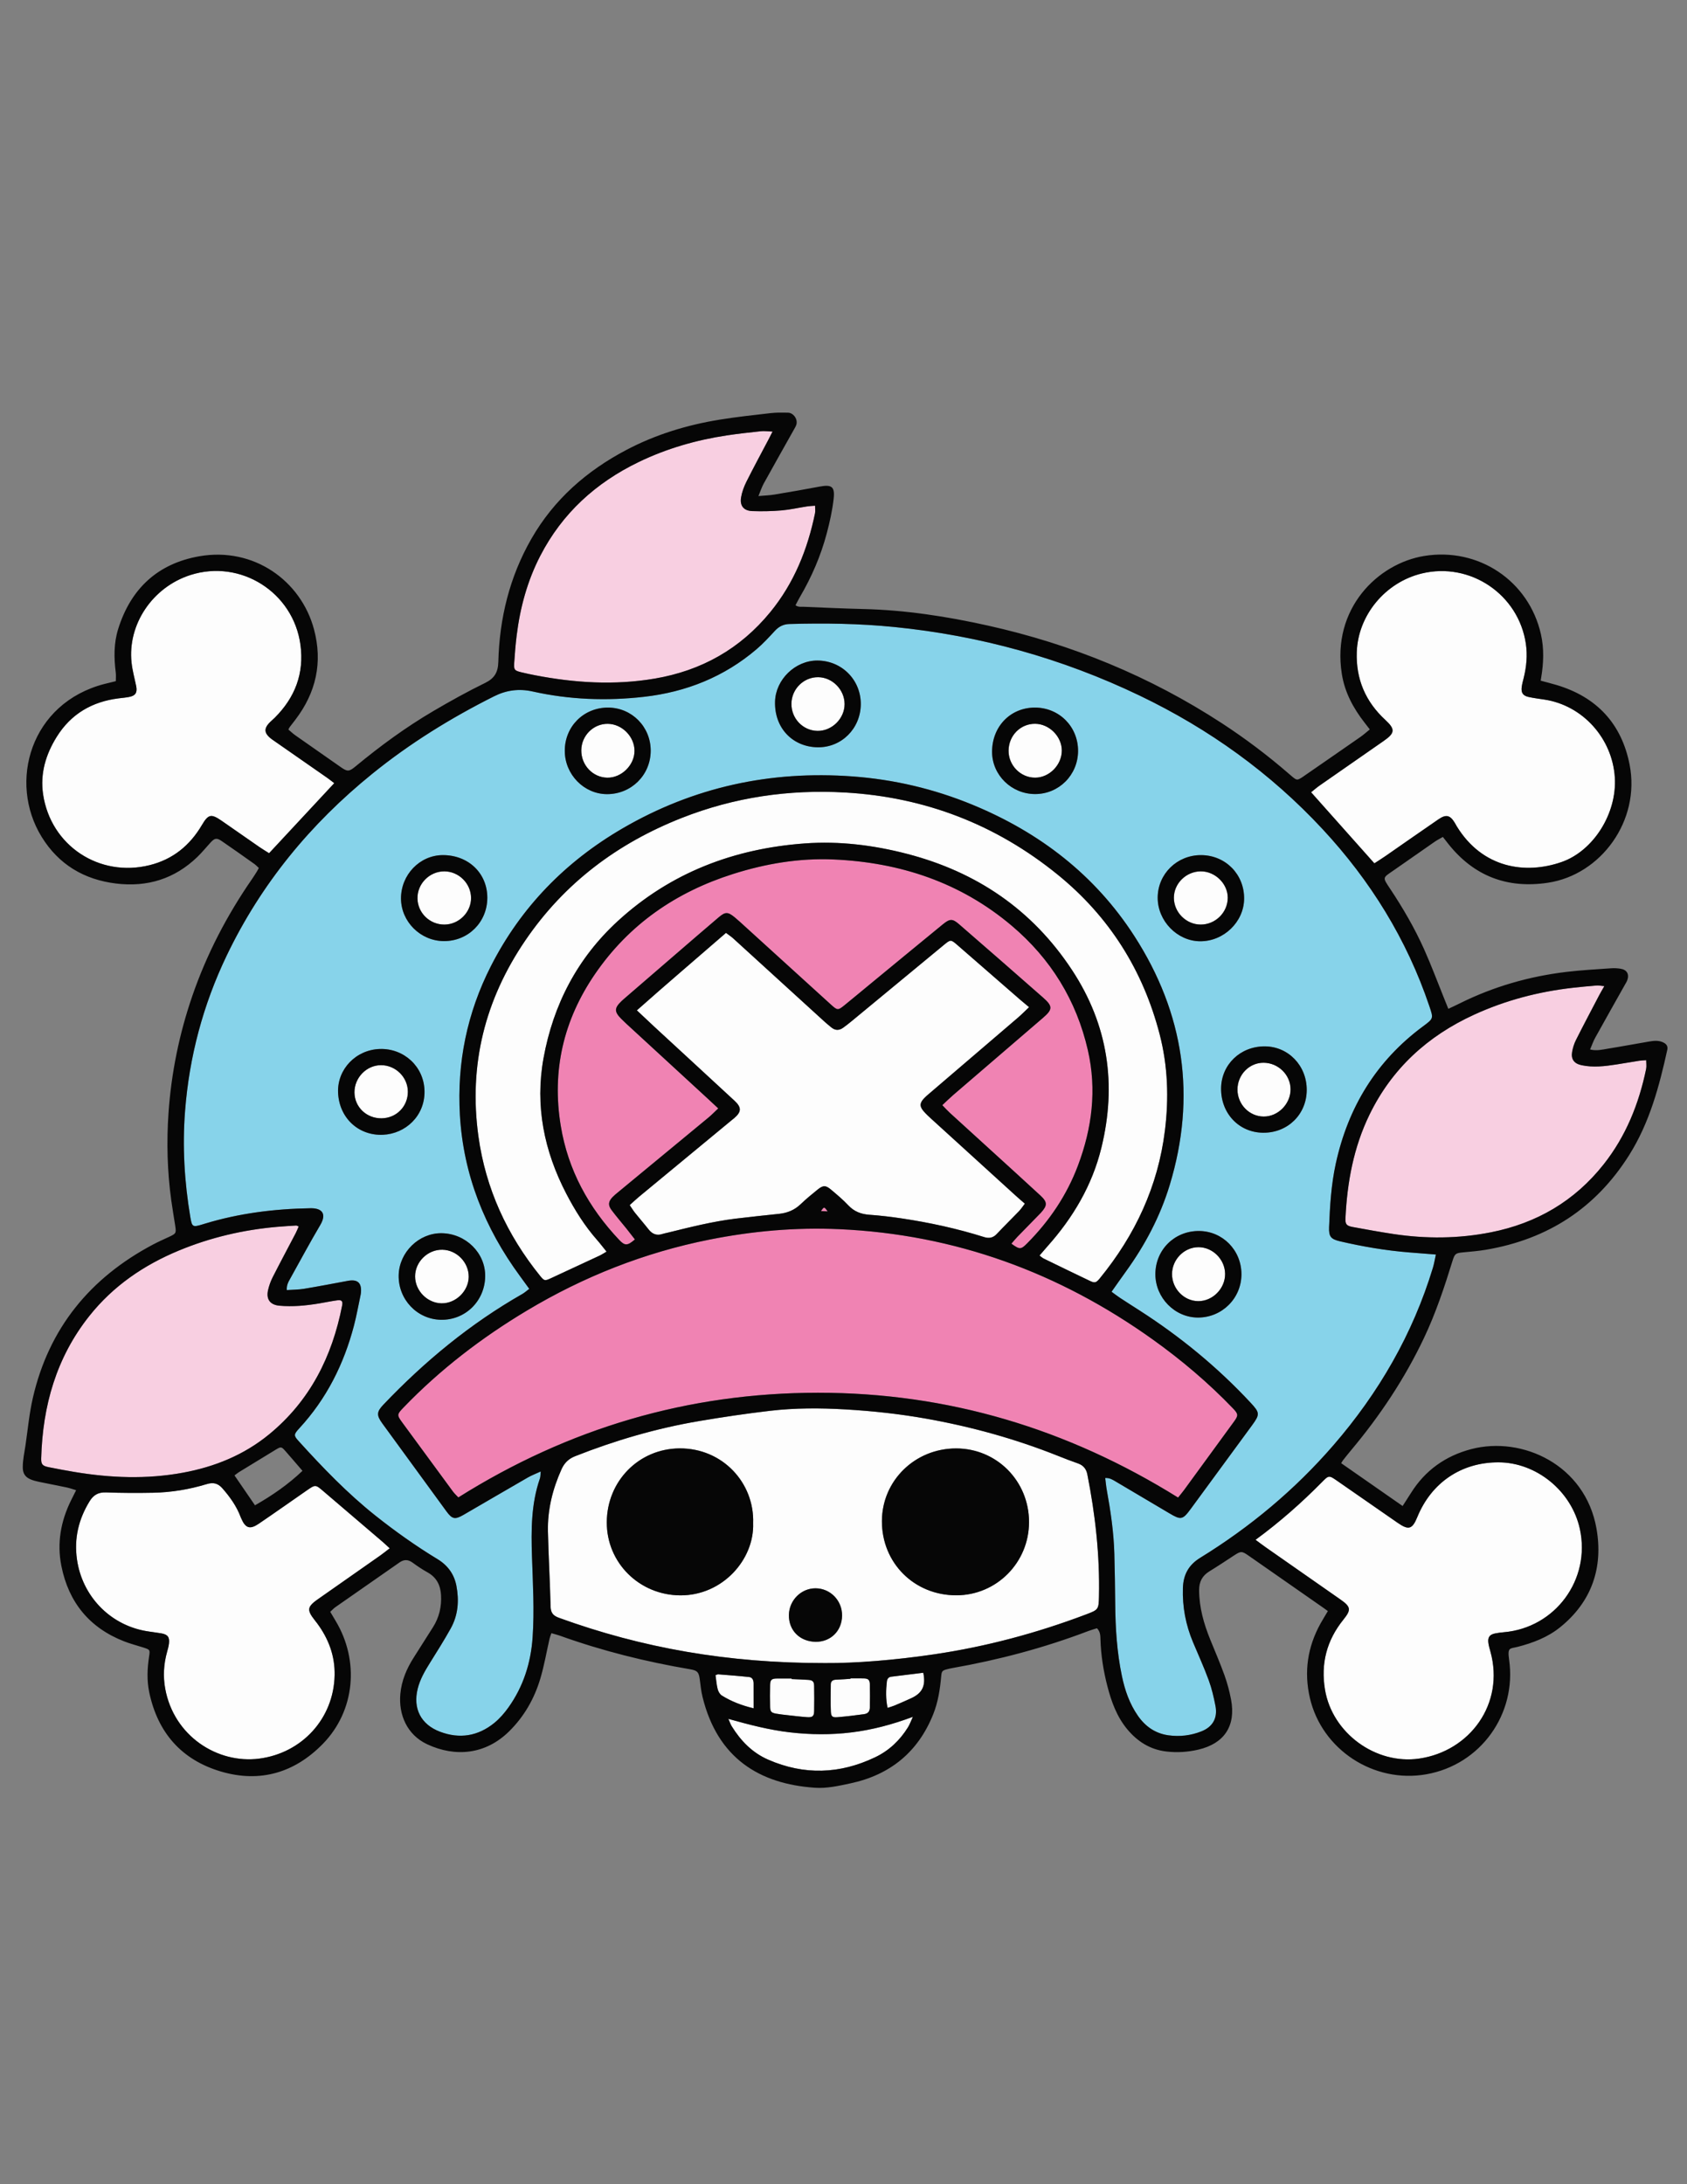 <?xml version="1.0" encoding="utf-8"?>
<!-- Generator: Adobe Illustrator 16.0.0, SVG Export Plug-In . SVG Version: 6.00 Build 0)  -->
<!DOCTYPE svg PUBLIC "-//W3C//DTD SVG 1.1//EN" "http://www.w3.org/Graphics/SVG/1.1/DTD/svg11.dtd">
<svg version="1.1" xmlns="http://www.w3.org/2000/svg" xmlns:xlink="http://www.w3.org/1999/xlink" x="0px" y="0px" width="612px"
	 height="792px" viewBox="0 0 612 792" enable-background="new 0 0 612 792" xml:space="preserve">
<rect x="0" y="0" width="612" height="792" fill="#808080" stroke="none"/>
<g id="Blue">
	<path fill-rule="evenodd" clip-rule="evenodd" fill="#87D3EA" d="M520.904,454.9c-0.412,1.85-0.644,3.342-1.077,4.771
		c-7.313,24.095-19.646,45.386-36.079,64.364c-13.979,16.145-30.198,29.669-48.366,40.845c-4.184,2.574-6.096,6.11-6.253,10.898
		c-0.225,6.851,1.017,13.399,3.668,19.702c1.927,4.58,3.986,9.111,5.697,13.771c1.098,2.991,1.826,6.146,2.438,9.282
		c0.854,4.382-0.954,7.616-5.037,9.244c-3.872,1.545-7.939,2.024-12.059,1.444c-4.708-0.663-8.324-3.187-11.021-7.056
		c-3.034-4.354-4.73-9.258-5.809-14.398c-1.819-8.675-2.366-17.469-2.438-26.312c-0.049-6.017-0.151-12.033-0.313-18.049
		c-0.208-7.797-1.358-15.489-2.744-23.151c-0.252-1.395-0.371-2.813-0.564-4.315c1.6-0.103,2.674,0.602,3.758,1.241
		c6.491,3.833,12.985,7.662,19.463,11.519c4.259,2.536,4.861,2.442,7.832-1.6c7.411-10.086,14.821-20.174,22.212-30.275
		c2.906-3.972,2.845-4.579-0.527-8.2c-11.988-12.872-25.478-23.938-40.27-33.436c-2.363-1.517-4.733-3.021-7.079-4.564
		c-0.995-0.654-1.936-1.393-3.091-2.229c1.79-2.525,3.467-4.939,5.191-7.319c6.972-9.623,12.461-20.016,15.916-31.397
		c9.731-32.061,5.222-62.26-12.834-90.26c-14.304-22.183-34.415-37.598-58.715-47.614c-13.962-5.755-28.493-9.174-43.581-10.277
		c-29.723-2.173-57.607,3.847-83.39,18.858c-20.667,12.033-36.821,28.511-47.74,49.922c-8.654,16.972-12.342,35.03-11.25,53.994
		c1.248,21.68,9.005,41.018,21.807,58.43c1.08,1.469,2.145,2.947,3.353,4.609c-0.983,0.735-1.681,1.384-2.486,1.843
		c-18.911,10.779-35.501,24.469-50.47,40.197c-2.397,2.52-2.51,3.789-0.37,6.731c7.74,10.642,15.499,21.269,23.267,31.89
		c2.108,2.882,3.108,3.089,6.24,1.275c7.773-4.501,15.519-9.049,23.303-13.531c1.365-0.786,2.862-1.342,4.676-2.179
		c-0.125,1.149-0.071,1.885-0.293,2.524c-3.2,9.212-3.192,18.724-2.88,28.305c0.319,9.777,0.905,19.562,0.227,29.349
		c-0.64,9.235-3.355,17.788-8.753,25.359c-1.476,2.069-3.201,4.067-5.167,5.659c-5.887,4.764-12.522,5.864-19.653,3.176
		c-6.944-2.619-9.902-8.396-8.112-15.587c0.845-3.397,2.56-6.371,4.394-9.309c2.589-4.147,5.207-8.285,7.585-12.554
		c2.688-4.822,3.083-10.077,2.073-15.427c-0.801-4.244-3.142-7.458-6.862-9.714c-7.83-4.749-15.285-10.034-22.458-15.729
		c-10.223-8.117-19.227-17.481-27.965-27.122c-1.79-1.974-1.762-2.373,0.313-4.622c9.852-10.675,16.142-23.249,19.802-37.204
		c0.934-3.563,1.573-7.202,2.342-10.808c0.084-0.392,0.158-0.788,0.192-1.187c0.299-3.525-1.242-4.89-4.75-4.241
		c-5.281,0.976-10.553,2-15.85,2.877c-2.032,0.337-4.122,0.325-6.293,0.48c-0.152-1.833,0.612-3.054,1.297-4.285
		c3.588-6.446,7.074-12.953,10.828-19.302c2.473-4.183,0.542-6.158-3.493-6.095c-13.055,0.207-25.897,1.802-38.421,5.611
		c-0.23,0.07-0.46,0.14-0.69,0.211c-3.704,1.14-3.918,1.02-4.541-2.688c-2.134-12.714-2.89-25.507-1.898-38.364
		c1.521-19.715,6.544-38.536,15.091-56.362c12.493-26.06,30.415-47.81,52.829-65.947c13.656-11.051,28.498-20.227,44.181-28.089
		c4.477-2.245,9.059-2.853,13.996-1.749c13.356,2.99,26.889,3.473,40.442,1.928c15.25-1.738,29.041-7.227,40.809-17.275
		c2.37-2.024,4.503-4.341,6.623-6.636c1.454-1.574,3.098-2.416,5.249-2.479c12.685-0.375,25.355-0.184,37.988,1.073
		c31.173,3.103,60.919,11.352,89.171,24.916c25.077,12.039,47.328,27.99,66.288,48.386c17.371,18.687,30.549,39.948,38.737,64.2
		c1.514,4.482,1.539,4.463-2.321,7.32c-16.948,12.542-27.188,29.36-31.643,49.827c-1.644,7.553-2.114,15.245-2.412,22.944
		c-0.134,3.459,0.596,4.381,4.013,5.175c8.209,1.909,16.503,3.325,24.911,4.006C514.193,454.375,517.303,454.615,520.904,454.9z
		 M176.014,462.853c0.141-8.486-7.029-15.588-15.836-15.685c-8.213-0.089-15.364,6.904-15.55,15.208
		c-0.196,8.768,6.671,16.021,15.323,16.185C168.778,478.728,175.865,471.798,176.014,462.853z M375.451,256.574
		c-8.902-0.009-15.564,6.87-15.553,16.06c0.01,8.404,7.047,15.297,15.615,15.298c8.639,0.001,15.544-6.915,15.58-15.601
		C391.13,263.496,384.268,256.584,375.451,256.574z M434.619,477.756c8.725-0.003,15.742-7.006,15.744-15.712
		c0.002-8.724-6.838-15.663-15.456-15.68c-8.843-0.018-15.749,6.832-15.767,15.64C419.123,470.567,426.188,477.758,434.619,477.756z
		 M312.27,255.454c0.108-8.867-6.852-15.912-15.748-15.939c-8.034-0.024-15.133,6.898-15.358,14.849
		c-0.276,9.735,6.486,16.479,15.463,16.607C305.284,271.095,312.162,264.191,312.27,255.454z M145.472,325.81
		c0.024,8.405,7.083,15.406,15.568,15.438c8.814,0.035,15.741-6.878,15.746-15.714c0.005-8.897-6.872-15.485-16.142-15.464
		C152.291,310.089,145.447,317.189,145.472,325.81z M122.643,396.11c0.332,9.146,7.325,15.743,16.259,15.364
		c8.174-0.346,15.275-6.819,15.098-15.88c-0.173-8.826-7.444-15.5-16.206-15.228C129.128,380.636,122.337,387.692,122.643,396.11z
		 M220.58,256.575c-8.857-0.012-15.729,6.875-15.693,15.729c0.033,8.553,6.991,15.654,15.343,15.659
		c8.795,0.005,15.776-6.914,15.828-15.687C236.108,263.571,229.223,256.586,220.58,256.575z M474.048,395.262
		c0.044-8.838-6.663-15.816-15.229-15.843c-8.862-0.029-15.762,6.609-15.839,15.238c-0.081,9.069,6.477,15.994,15.228,16.081
		C467.127,410.825,474.005,404.106,474.048,395.262z M419.978,325.427c-0.06,8.49,7.092,15.85,15.43,15.88
		c8.552,0.031,15.846-7.025,15.926-15.404c0.084-8.846-6.713-15.763-15.556-15.832C427.065,310.004,420.038,316.833,419.978,325.427
		z"/>
</g>
<g id="Light_Pink">
	<path fill-rule="evenodd" clip-rule="evenodd" fill="#F8CFE1" d="M582.011,357.575c-0.765,1.348-1.343,2.301-1.858,3.287
		c-2.824,5.395-5.677,10.776-8.417,16.213c-0.676,1.339-1.146,2.839-1.406,4.318c-0.472,2.685,0.723,4.277,3.399,4.85
		c4.242,0.908,8.463,0.385,12.674-0.262c2.771-0.426,5.533-0.918,8.305-1.35c0.776-0.121,1.57-0.131,2.489-0.202
		c0,1.145,0.177,2.202-0.026,3.18c-2.624,12.645-7.329,24.374-15.413,34.592c-10.553,13.339-24.304,21.351-40.913,24.64
		c-11.773,2.332-23.586,2.395-35.42,0.611c-4.91-0.74-9.799-1.64-14.684-2.535c-2.279-0.418-2.748-0.988-2.639-3.244
		c0.626-13.004,2.949-25.63,8.691-37.442c8.165-16.795,21.134-28.591,37.985-36.306c11.395-5.216,23.361-8.347,35.794-9.747
		c2.868-0.323,5.743-0.595,8.62-0.826C579.966,357.291,580.758,357.468,582.011,357.575z M276.027,156.37
		c-4.143,0.438-8.289,0.894-12.407,1.517c-11.077,1.674-21.749,4.748-31.862,9.622c-15.57,7.505-27.772,18.568-35.761,34.04
		c-4.688,9.08-7.315,18.785-8.563,28.882c-0.413,3.34-0.684,6.702-0.898,10.061c-0.152,2.382,0.137,2.677,2.531,3.269
		c1.632,0.403,3.279,0.75,4.93,1.07c14.436,2.796,28.914,3.717,43.515,1.233c16.985-2.89,31.035-10.784,41.964-24.152
		c8.575-10.488,13.476-22.64,16.186-35.775c0.169-0.821,0.022-1.707,0.022-2.769c-1.1,0.097-2.045,0.128-2.972,0.272
		c-3.088,0.478-6.154,1.187-9.258,1.449c-3.506,0.296-7.049,0.358-10.566,0.235c-3.077-0.107-4.561-1.934-4.045-4.967
		c0.33-1.938,1.038-3.879,1.922-5.645c2.62-5.23,5.413-10.372,8.135-15.551c0.368-0.7,0.718-1.409,1.359-2.672
		C278.518,156.428,277.256,156.24,276.027,156.37z M107.465,444.378c-2.32,0.15-4.642,0.282-6.957,0.485
		c-12.294,1.078-24.179,3.854-35.598,8.583c-12.744,5.276-23.832,12.84-32.474,23.697c-12.018,15.098-16.966,32.635-17.49,51.642
		c-0.061,2.188,0.452,2.765,2.71,3.221c3.062,0.618,6.133,1.192,9.214,1.709c13.14,2.202,26.301,2.724,39.475,0.297
		c11.542-2.127,22.153-6.421,31.288-13.913c14.808-12.145,22.861-28.172,26.481-46.683c0.317-1.622-0.144-2.133-1.774-1.914
		c-2.221,0.299-4.417,0.777-6.63,1.142c-4.758,0.783-9.541,1.25-14.365,0.806c-3.339-0.308-4.85-2.309-4.112-5.609
		c0.363-1.621,0.94-3.24,1.693-4.721c2.723-5.356,5.568-10.649,8.35-15.976c0.389-0.743,0.686-1.534,1.08-2.428
		C107.756,444.482,107.606,444.368,107.465,444.378z"/>
</g>
<g id="Dark_Pink">
	<path fill-rule="evenodd" clip-rule="evenodd" fill="#F083B3" d="M427.374,543.025c-40.079-24.956-83.451-38.034-130.657-38.013
		c-47.107,0.021-90.461,12.843-130.442,37.958c-0.706-0.764-1.416-1.398-1.969-2.148c-6.141-8.329-12.265-16.67-18.377-25.021
		c-1.989-2.717-1.952-2.929,0.471-5.442c13.281-13.78,28.33-25.307,44.726-35.122c20.615-12.341,42.658-21.051,66.228-25.745
		c15.545-3.095,31.26-4.503,47.127-3.789c41.976,1.889,79.748,15.713,113.811,40.075c10.402,7.439,20.121,15.675,28.989,24.899
		c1.942,2.019,2.006,2.57,0.436,4.728c-6.043,8.302-12.101,16.593-18.163,24.88C428.899,541.178,428.177,542.02,427.374,543.025z
		 M227.294,445.539c-1.808-2.252-3.707-4.435-5.432-6.747c-1.351-1.811-1.185-3.11,0.349-4.717c0.607-0.635,1.3-1.191,1.98-1.753
		c10.953-9.041,21.915-18.071,32.857-27.125c1.149-0.951,2.187-2.037,3.51-3.28c-1.452-1.353-2.672-2.502-3.906-3.637
		c-9.213-8.475-18.431-16.945-27.643-25.42c-1.24-1.141-2.498-2.266-3.678-3.466c-2.545-2.586-2.494-3.873,0.174-6.417
		c0.522-0.498,1.075-0.965,1.622-1.437c6.013-5.191,12.025-10.384,18.044-15.569c5.167-4.451,10.324-8.916,15.524-13.329
		c2.446-2.076,3.363-2.048,5.853-0.005c1.239,1.018,2.412,2.117,3.6,3.196c10.454,9.497,20.9,19.001,31.359,28.492
		c2.284,2.072,2.502,2.082,4.842,0.179c3.238-2.631,6.442-5.305,9.665-7.956c8.675-7.137,17.337-14.29,26.037-21.396
		c2.548-2.081,3.506-2.082,5.878-0.022c10.179,8.839,20.349,17.689,30.468,26.595c3.599,3.167,3.515,4.31-0.074,7.392
		c-10.837,9.304-21.676,18.606-32.5,27.926c-1.324,1.14-2.565,2.376-3.981,3.696c0.998,1.022,1.789,1.915,2.663,2.715
		c4.913,4.497,9.85,8.969,14.772,13.455c6.049,5.514,12.115,11.01,18.129,16.563c2.616,2.415,2.605,3.626,0.219,6.26
		c-0.27,0.297-0.558,0.576-0.839,0.863c-2.58,2.639-5.172,5.268-7.736,7.922c-0.749,0.775-1.422,1.623-2.137,2.446
		c3.006,2.182,3.427,2.178,5.709-0.118c8.079-8.125,14.367-17.425,18.422-28.183c5.123-13.593,6.88-27.501,3.617-41.795
		c-4.14-18.134-13.49-33.237-27.617-45.183c-18.589-15.719-40.523-22.979-64.613-24.035c-12.456-0.546-24.622,1.5-36.488,5.259
		c-20.696,6.556-37.71,18.232-50.088,36.277c-11.464,16.713-15.723,35.092-12.416,55.111c2.645,16.012,10.129,29.606,21.205,41.318
		c2.055,2.174,2.997,2.132,5.68-0.191C229.261,448.06,228.295,446.786,227.294,445.539z M297.835,439.142
		c0.741,0.037,1.407,0.07,2.43,0.122C298.979,437.493,298.979,437.493,297.835,439.142z"/>
</g>
<g id="White">
	<path fill-rule="evenodd" clip-rule="evenodd" fill="#FDFDFD" d="M299.253,603.038c-35.23,0.039-66.316-5.469-96.46-16.405
		c-2.12-0.77-3.005-1.795-3.059-4.136c-0.208-9.059-0.754-18.11-0.957-27.169c-0.177-7.897,1.699-15.405,4.939-22.598
		c1.014-2.253,2.563-3.77,4.867-4.681c14.576-5.762,29.554-10.132,45.005-12.758c8.532-1.449,17.104-2.716,25.699-3.722
		c9.096-1.066,18.253-1.047,27.396-0.514c9.774,0.57,19.502,1.619,29.145,3.326c16.456,2.912,32.491,7.346,48.026,13.539
		c2.381,0.949,4.771,1.879,7.191,2.72c1.946,0.677,3.019,1.988,3.41,3.968c2.891,14.597,4.541,29.313,4.22,44.214
		c-0.104,4.79-0.19,4.879-4.687,6.579c-17.898,6.771-36.285,11.693-55.224,14.479C324.621,601.961,310.401,603.124,299.253,603.038z
		 M346.95,578.469c14.595-0.025,26.356-11.88,26.358-26.565c0.001-14.876-11.726-26.702-26.472-26.698
		c-14.915,0.004-26.85,11.683-26.902,26.326C319.88,566.742,331.666,578.495,346.95,578.469z M273.219,552.303
		c0.507-14.595-11.087-27.213-26.691-27.112c-14.73,0.096-26.352,11.831-26.402,26.802c-0.05,14.705,11.835,26.427,26.688,26.495
		C262.152,578.559,273.683,565.462,273.219,552.303z M295.852,595.322c5.478,0.085,9.564-3.935,9.631-9.475
		c0.066-5.459-4.23-9.896-9.607-9.921c-5.225-0.024-9.586,4.322-9.684,9.653C286.089,591.156,290.132,595.234,295.852,595.322z
		 M378.615,456.351c5.617,2.738,11.238,5.474,16.881,8.16c1.674,0.797,2.211,0.589,3.474-0.955
		c12.824-15.687,21.122-33.354,23.631-53.604c1.456-11.75,1.071-23.404-1.896-34.869c-6.037-23.329-18.344-42.799-37.052-57.971
		c-22.405-18.171-48.134-28.076-76.982-29.742c-20.464-1.182-40.291,1.703-59.401,9.241c-23.298,9.191-42.517,23.58-56.702,44.401
		c-14.661,21.521-20.592,45.157-17.01,71.022c2.628,18.977,10.375,35.743,22.375,50.601c1.476,1.827,1.718,1.881,3.849,0.897
		c5.892-2.718,11.778-5.45,17.655-8.201c0.846-0.396,1.63-0.922,2.604-1.479c-1.239-1.53-2.298-2.936-3.458-4.253
		c-4.483-5.092-8.051-10.793-11.164-16.786c-8.042-15.482-11.38-31.84-8.241-49.128c3.529-19.434,12.316-36.27,26.908-49.666
		c19.166-17.597,42.221-26.344,67.966-28.196c12.494-0.899,24.817,0.631,36.942,3.772c25.264,6.545,45.497,20.243,59.924,42.17
		c13.094,19.903,16.252,41.496,10.627,64.461c-3.334,13.609-10.282,25.316-19.561,35.71c-0.953,1.067-1.871,2.167-2.873,3.329
		C377.716,455.708,378.125,456.111,378.615,456.351z M230.392,439.805c1.601,2.005,3.298,3.935,4.879,5.956
		c1.342,1.715,2.947,2.387,5.063,1.681c0.53-0.177,1.088-0.27,1.633-0.403c8.247-2.031,16.483-4.124,24.933-5.158
		c5.252-0.643,10.517-1.179,15.778-1.74c2.961-0.317,5.54-1.364,7.738-3.463c1.97-1.881,4.075-3.627,6.199-5.336
		c2-1.61,2.927-1.606,4.875,0.039c2.144,1.812,4.321,3.616,6.234,5.658c2.125,2.268,4.617,3.224,7.652,3.44
		c3.913,0.278,7.823,0.739,11.704,1.319c10.155,1.518,20.17,3.693,29.973,6.785c1.764,0.557,3.237,0.268,4.571-1.155
		c2.633-2.809,5.394-5.498,8.062-8.274c0.7-0.729,1.257-1.598,2.109-2.699c-1.166-1.016-2.207-1.89-3.213-2.804
		c-10.273-9.335-20.545-18.673-30.807-28.021c-0.947-0.862-1.897-1.74-2.724-2.715c-1.497-1.767-1.437-2.907,0.153-4.64
		c0.539-0.589,1.164-1.102,1.773-1.623c10.79-9.232,21.59-18.455,32.371-27.699c1.254-1.076,2.411-2.265,3.977-3.746
		c-1.208-1.011-2.201-1.815-3.165-2.653c-7.57-6.58-15.133-13.167-22.7-19.749c-2.553-2.22-2.558-2.217-5.156-0.071
		c-11.134,9.197-22.265,18.396-33.403,27.587c-0.989,0.816-2.004,1.605-3.044,2.353c-1.397,1.005-2.828,1.027-4.196-0.069
		c-0.938-0.751-1.86-1.525-2.749-2.335c-10.973-9.997-21.935-20.006-32.915-29.997c-0.747-0.68-1.609-1.233-2.627-2.003
		c-10.814,9.402-21.597,18.548-32.33,28.088c2.311,2.17,4.337,4.101,6.394,5.999c9.671,8.924,19.363,17.825,29.018,26.765
		c2.635,2.44,2.558,4.048-0.119,6.336c-0.244,0.208-0.503,0.397-0.751,0.603c-11.258,9.298-22.52,18.593-33.77,27.9
		c-1.104,0.914-2.142,1.91-3.374,3.014C229.141,438,229.708,438.948,230.392,439.805z M459.271,561.125
		c9.005,6.296,18.024,12.571,27.026,18.872c3.783,2.648,3.939,3.714,1.059,7.284c-6.04,7.484-8.271,15.915-6.673,25.438
		c2.639,15.723,18.396,27.234,34.158,24.95c18.398-2.667,31.063-19.873,25.856-38.764c-0.276-1.003-0.579-2.009-0.734-3.034
		c-0.329-2.167,0.396-3.187,2.51-3.598c1.021-0.198,2.061-0.331,3.099-0.42c18.67-1.608,31.563-19.125,27.557-37.451
		c-2.999-13.721-15.744-24.136-29.552-24.15c-13.4-0.014-24.283,7.322-29.399,19.816c-1.835,4.481-3.147,4.881-7.136,2.12
		c-7.319-5.066-14.626-10.153-21.945-15.222c-2.998-2.076-3.021-2.08-5.574,0.505c-7.396,7.486-15.256,14.435-24.041,20.87
		C456.822,559.328,458.026,560.255,459.271,561.125z M502.681,310.369c6.395-4.427,12.752-8.906,19.173-13.293
		c2.773-1.895,4.211-1.511,5.912,1.291c0.25,0.411,0.46,0.845,0.711,1.254c9.347,15.226,24.922,17.535,38.058,12.943
		c11.529-4.031,20.128-17.646,19.278-30.706c-0.916-14.108-11.596-26.078-25.542-28.187c-1.9-0.288-3.815-0.522-5.691-0.933
		c-2.108-0.462-2.813-1.515-2.54-3.649c0.142-1.106,0.457-2.193,0.724-3.281c1-4.082,1.397-8.158,0.777-12.383
		c-2.622-17.84-20.145-29.731-37.715-25.487c-13.286,3.209-23.148,15.121-23.62,28.476c-0.346,9.822,3.154,17.999,10.362,24.642
		c3.643,3.358,3.521,4.755-0.56,7.59c-7.77,5.398-15.544,10.79-23.301,16.205c-1.024,0.715-1.965,1.551-3.07,2.432
		c7.733,8.682,15.294,17.17,22.952,25.768C500.035,312.105,501.381,311.269,502.681,310.369z M118.658,282.012
		c-6.315-4.403-12.639-8.792-18.956-13.192c-0.657-0.458-1.333-0.902-1.927-1.435c-1.826-1.633-1.937-3.187-0.33-4.995
		c0.69-0.776,1.52-1.427,2.257-2.163c7.323-7.313,10.69-16.055,9.292-26.406c-2.574-19.051-21.699-31.147-39.92-25.314
		c-13.735,4.397-22.842,17.894-21.349,31.759c0.307,2.851,1.094,5.651,1.672,8.472c0.486,2.369-0.22,3.533-2.542,3.979
		c-1.258,0.242-2.542,0.351-3.815,0.509c-9.633,1.201-17.276,5.632-22.464,13.957c-3.979,6.387-6.059,13.321-4.936,20.86
		c2.773,18.626,20.414,30.239,38.701,25.653c8.418-2.111,14.546-7.147,18.904-14.533c2.339-3.964,3.358-4.171,7.188-1.529
		c4.554,3.142,9.078,6.328,13.628,9.475c1.113,0.77,2.281,1.458,3.557,2.268c7.874-8.459,15.668-16.835,23.641-25.4
		C120.281,283.237,119.491,282.593,118.658,282.012z M138.562,558.87c-7.073-6.048-14.159-12.081-21.231-18.13
		c-2.885-2.469-2.879-2.49-6.072-0.277c-5.799,4.02-11.561,8.095-17.398,12.059c-3.192,2.167-4.809,1.617-6.318-1.88
		c-0.063-0.147-0.142-0.289-0.198-0.439c-1.464-3.976-3.869-7.337-6.638-10.506c-1.646-1.884-3.347-2.271-5.752-1.54
		c-6.312,1.919-12.809,2.989-19.41,3.119c-5.689,0.112-11.388,0.091-17.074-0.117c-2.755-0.101-4.544,0.893-5.948,3.174
		c-4.016,6.524-5.688,13.497-4.596,21.144c1.883,13.188,11.834,23.609,24.926,25.931c1.893,0.336,3.812,0.526,5.705,0.861
		c2.292,0.407,3.01,1.358,2.743,3.675c-0.118,1.026-0.407,2.04-0.687,3.039c-1.23,4.399-1.495,8.864-0.678,13.342
		c3.136,17.182,18.96,27.32,34.099,25.36c15.487-2.005,27.028-14.51,27.358-30.217c0.147-7.022-2.186-13.201-6.298-18.788
		c-0.618-0.84-1.298-1.636-1.888-2.493c-1.548-2.254-1.399-3.463,0.63-5.184c0.61-0.518,1.277-0.971,1.933-1.43
		c7.421-5.2,14.849-10.39,22.263-15.6c1.097-0.771,2.132-1.628,3.34-2.556C140.316,560.457,139.46,559.639,138.562,558.87z
		 M265.437,625.928c3.279,5.281,7.449,9.607,13.252,12.138c13.058,5.692,25.981,5.24,38.775-0.866
		c5.062-2.415,8.966-6.125,11.911-10.854c0.647-1.04,1.059-2.229,1.795-3.814c-7.567,2.827-14.797,4.729-22.27,5.646
		c-7.434,0.912-14.856,0.842-22.293-0.013c-7.456-0.856-14.695-2.74-22.375-4.89C264.788,624.515,265.03,625.272,265.437,625.928z
		 M287.176,608.637c-1.757,0-3.514-0.011-5.271,0.003c-1.974,0.017-2.488,0.445-2.526,2.323c-0.053,2.637-0.047,5.275-0.001,7.912
		c0.031,1.772,0.402,2.189,2.214,2.515c1.413,0.253,2.846,0.398,4.274,0.558c2.302,0.255,4.604,0.54,6.913,0.703
		c1.988,0.139,2.533-0.334,2.569-2.213c0.058-3.036,0.055-6.075-0.003-9.111c-0.031-1.622-0.532-2.087-2.187-2.198
		c-1.992-0.133-3.989-0.195-5.984-0.288C287.175,608.772,287.176,608.705,287.176,608.637z M308.536,608.75
		c-1.757,0.109-3.511,0.25-5.27,0.316c-1.142,0.042-1.872,0.51-1.883,1.69c-0.031,3.275-0.111,6.556,0.031,9.826
		c0.083,1.888,0.549,2.235,2.455,2.077c3.185-0.265,6.363-0.649,9.53-1.085c1.479-0.203,2.125-0.96,2.158-2.425
		c0.062-2.799,0.068-5.602,0.001-8.399c-0.039-1.641-0.581-2.108-2.225-2.147c-1.599-0.039-3.198-0.009-4.798-0.009
		C308.536,608.646,308.536,608.698,308.536,608.75z M273.389,610.429c-0.01-1.12-0.388-2.196-1.629-2.33
		c-3.717-0.401-7.448-0.677-11.176-0.977c-0.276-0.022-0.567,0.155-1.011,0.288c0.255,1.782,0.364,3.465,0.777,5.069
		c0.221,0.86,0.784,1.877,1.503,2.324c3.46,2.152,7.229,3.61,11.545,4.64C273.398,616.183,273.416,613.306,273.389,610.429z
		 M324.503,618.437c2.063-0.869,4.122-1.755,6.152-2.697c3.974-1.846,5.262-4.547,4.283-9.192
		c-3.854,0.473-7.732,0.935-11.606,1.434c-0.996,0.128-1.489,0.74-1.605,1.782c-0.347,3.12-0.446,6.224,0.267,9.517
		C322.866,618.99,323.709,618.771,324.503,618.437z M170.033,462.985c0.043-5.226-4.32-9.719-9.542-9.826
		c-5.317-0.109-9.916,4.392-9.902,9.69c0.014,5.202,4.467,9.697,9.651,9.74C165.391,472.633,169.99,468.122,170.033,462.985z
		 M365.887,272.109c-0.084,5.393,4.352,9.916,9.687,9.877c5.116-0.037,9.604-4.611,9.622-9.805c0.017-5.116-4.546-9.699-9.689-9.731
		C370.217,262.417,365.971,266.68,365.887,272.109z M434.712,471.802c5.241,0.018,9.782-4.613,9.721-9.914
		c-0.061-5.249-4.528-9.69-9.704-9.65c-5.197,0.04-9.55,4.5-9.544,9.778C425.19,467.318,429.538,471.784,434.712,471.802z
		 M287.112,255.154c-0.062,5.354,4.142,9.765,9.407,9.871c5.251,0.106,9.884-4.458,9.875-9.727c-0.008-5.215-4.433-9.706-9.6-9.744
		C291.539,245.516,287.173,249.845,287.112,255.154z M170.887,325.583c-0.043-5.247-4.455-9.62-9.71-9.626
		c-5.363-0.007-9.823,4.502-9.728,9.836c0.094,5.268,4.488,9.508,9.808,9.463C166.51,335.213,170.93,330.773,170.887,325.583z
		 M138.261,386.236c-5.274-0.02-9.723,4.536-9.671,9.905c0.05,5.296,4.384,9.425,9.827,9.363c5.385-0.061,9.562-4.289,9.542-9.661
		C147.94,390.612,143.543,386.257,138.261,386.236z M220.275,281.993c5.181,0.105,9.927-4.574,9.906-9.765
		c-0.021-5.16-4.511-9.693-9.669-9.762c-5.242-0.071-9.607,4.29-9.632,9.622C210.854,277.468,215.046,281.887,220.275,281.993z
		 M458.431,404.863c5.226,0.03,9.767-4.577,9.747-9.891c-0.02-5.209-4.403-9.543-9.723-9.614c-5.213-0.069-9.528,4.33-9.53,9.715
		C448.923,400.437,453.192,404.834,458.431,404.863z M445.395,325.515c-0.005-5.12-4.604-9.599-9.817-9.56
		c-5.312,0.041-9.752,4.44-9.722,9.631c0.03,5.227,4.45,9.64,9.684,9.669C440.918,335.285,445.399,330.855,445.395,325.515z"/>
</g>
<g id="Black">
	<path fill-rule="evenodd" clip-rule="evenodd" fill="#060606" d="M481.718,584.185c-0.608-0.442-1.048-0.774-1.5-1.09
		c-9.079-6.332-18.16-12.663-27.242-18.991c-2.484-1.731-2.823-1.711-5.353-0.051c-2.949,1.936-5.891,3.886-8.896,5.73
		c-2.568,1.577-3.719,3.753-3.715,6.783c0.01,6.299,1.695,12.186,4.029,17.944c1.745,4.307,3.601,8.573,5.17,12.942
		c1.024,2.852,1.817,5.819,2.381,8.797c1.809,9.558-2.419,15.955-11.844,18.17c-3.863,0.907-7.787,1.149-11.717,0.675
		c-5.783-0.698-10.366-3.589-14.061-8.02c-3.798-4.553-5.76-9.957-7.221-15.576c-1.457-5.601-2.361-11.295-2.534-17.095
		c-0.04-1.358-0.043-2.75-1.265-3.988c-0.958,0.304-2.029,0.585-3.059,0.978c-16.073,6.13-32.622,10.506-49.553,13.485
		c-0.552,0.097-1.099,0.228-1.643,0.366c-1.838,0.467-2.088,0.685-2.253,2.564c-0.414,4.732-1.134,9.405-2.912,13.835
		c-5.514,13.736-15.687,21.966-30.063,25.025c-4.218,0.897-8.453,1.883-12.847,1.581c-20.09-1.38-35.295-10.669-40.761-32.933
		c-0.514-2.093-0.726-4.264-1.008-6.408c-0.333-2.53-0.85-3.172-3.379-3.601c-16.15-2.738-31.99-6.675-47.417-12.218
		c-0.899-0.323-1.836-0.54-3.027-0.885c-0.241,0.718-0.51,1.34-0.66,1.989c-1.112,4.837-1.94,9.757-3.358,14.501
		c-2.165,7.238-5.84,13.694-11.269,19.062c-8.594,8.498-19.595,9.474-29.75,4.735c-7.381-3.443-10.445-10.792-9.757-18.282
		c0.444-4.826,2.279-9.14,4.858-13.181c2.33-3.65,4.644-7.311,6.962-10.967c2.267-3.574,3.183-7.474,2.938-11.693
		c-0.211-3.634-1.646-6.429-4.933-8.242c-1.889-1.043-3.69-2.268-5.438-3.539c-1.593-1.158-3.085-1.153-4.649-0.064
		c-7.768,5.408-15.538,10.813-23.293,16.239c-0.641,0.448-1.174,1.052-1.876,1.691c0.669,1.129,1.268,2.154,1.883,3.171
		c8.801,14.532,7.139,32.71-4.529,44.675c-10.248,10.509-22.804,14.247-36.981,10.072c-14.308-4.214-22.966-14.097-26.036-28.722
		c-0.898-4.277-0.728-8.615-0.061-12.935c0.389-2.522,0.349-2.534-2.17-3.343c-2.288-0.733-4.63-1.326-6.864-2.198
		c-12.603-4.92-20.155-14.169-22.78-27.342c-1.653-8.296-0.226-16.271,3.532-23.835c0.568-1.144,1.14-2.285,1.817-3.645
		c-1.234-0.362-2.341-0.766-3.482-1.007c-3.371-0.713-6.76-1.342-10.132-2.05c-1.014-0.214-2.037-0.485-2.983-0.898
		c-1.822-0.797-2.742-2.058-2.758-4.264c-0.02-2.771,0.598-5.404,0.992-8.089c0.837-5.709,1.367-11.492,2.652-17.101
		c5.81-25.347,20.812-43.606,43.628-55.677c1.911-1.011,3.894-1.888,5.855-2.8c2.477-1.152,2.588-1.323,2.172-4.037
		c-0.474-3.09-1.017-6.17-1.44-9.267c-1.43-10.448-1.718-20.929-0.996-31.455c1-14.563,3.886-28.725,8.628-42.522
		c5.221-15.189,12.574-29.283,21.701-42.474c0.592-0.856,1.146-1.74,1.699-2.623c0.253-0.404,0.46-0.836,0.743-1.355
		c-0.551-0.502-1.027-1.036-1.596-1.438c-3.927-2.783-7.847-5.575-11.823-8.286c-1.893-1.291-2.588-1.135-4.135,0.546
		c-1.575,1.711-3.041,3.535-4.709,5.147c-8.275,7.994-18.199,11.054-29.553,9.669c-11.622-1.417-20.813-6.934-26.954-16.893
		c-12.267-19.895-4.063-48.561,22.79-55.477c1.316-0.339,2.641-0.647,4.101-1.004c0-1.083,0.109-2.115-0.018-3.116
		c-0.678-5.306-0.742-10.607,0.855-15.744c4.55-14.63,14.319-23.783,29.449-26.428c19.777-3.458,36.87,8.895,41.59,26.422
		c3.24,12.033,0.783,23.014-6.768,32.887c-0.682,0.892-1.379,1.771-2.056,2.666c-0.139,0.183-0.217,0.412-0.446,0.859
		c0.818,0.685,1.611,1.451,2.501,2.078c5.508,3.88,11.037,7.731,16.563,11.586c2.348,1.638,2.959,1.627,5.274-0.287
		c8.917-7.375,18.233-14.205,28.211-20.065c6.146-3.61,12.396-7.082,18.797-10.208c3.45-1.684,4.713-3.89,4.812-7.664
		c0.414-15.793,4.075-30.794,11.98-44.588c8.183-14.277,20.057-24.666,34.504-32.262c10.672-5.611,22.066-9.069,33.925-10.981
		c6.092-0.982,12.237-1.65,18.371-2.35c2.063-0.235,4.167-0.203,6.251-0.164c2.1,0.04,3.728,2.467,3.05,4.452
		c-0.205,0.601-0.551,1.157-0.865,1.715c-3.645,6.503-7.32,12.988-10.924,19.513c-0.724,1.31-1.182,2.767-1.931,4.557
		c2.205-0.198,4.011-0.246,5.777-0.539c5.454-0.903,10.903-1.847,16.334-2.876c4.416-0.837,5.671-0.062,5.18,4.359
		c-0.475,4.277-1.426,8.534-2.537,12.701c-2.157,8.09-5.466,15.73-9.703,22.962c-0.563,0.961-1.055,1.964-1.601,2.988
		c1.021,0.762,2.099,0.521,3.098,0.563c7.133,0.294,14.267,0.634,21.403,0.802c15.301,0.36,30.341,2.678,45.239,5.992
		c30.417,6.767,58.821,18.396,84.958,35.44c8.48,5.53,16.545,11.613,24.2,18.238c0.485,0.42,0.963,0.851,1.463,1.252
		c1.437,1.156,1.685,1.177,3.18,0.265c0.41-0.25,0.798-0.539,1.193-0.813c6.729-4.652,13.468-9.293,20.181-13.97
		c1.164-0.81,2.221-1.772,3.422-2.741c-0.725-0.936-1.304-1.688-1.888-2.438c-4.102-5.26-7.205-10.994-8.258-17.67
		c-3.746-23.777,13.107-40.054,29.862-42.79c19.656-3.21,37.975,8.963,42.361,28.366c1.184,5.238,0.975,10.517,0.089,15.784
		c-0.053,0.311-0.101,0.623-0.172,1.071c1.946,0.527,3.882,1.005,5.789,1.576c14.561,4.356,23.565,14.044,26.469,28.866
		c3.979,20.304-10.364,39.931-29.638,42.831c-14.744,2.218-26.862-2.396-36.171-14.14c-0.594-0.749-1.177-1.506-1.933-2.473
		c-1.031,0.604-2.081,1.129-3.037,1.791c-5.013,3.469-9.986,6.996-15.005,10.457c-3.817,2.633-3.899,2.331-1.158,6.449
		c4.673,7.02,8.92,14.294,12.371,21.983c2.654,5.914,4.909,12.005,7.342,18.018c0.474,1.169,0.945,2.339,1.466,3.628
		c1.497-0.71,2.795-1.298,4.069-1.934c12.248-6.105,25.214-9.828,38.771-11.454c5.408-0.648,10.861-0.929,16.299-1.319
		c1.11-0.08,2.256-0.005,3.356,0.171c2.325,0.373,3.226,2.008,2.397,4.235c-0.193,0.521-0.514,0.996-0.788,1.485
		c-3.611,6.43-7.247,12.847-10.819,19.299c-0.723,1.306-1.205,2.745-1.854,4.253c2.348,0.602,4.375,0.046,6.378-0.275
		c5.063-0.813,10.105-1.765,15.162-2.623c1.749-0.296,3.502-0.441,5.176,0.439c1.066,0.561,1.544,1.399,1.289,2.557
		c-2.938,13.338-6.433,26.448-13.836,38.202c-12.146,19.284-29.548,30.511-51.88,34.314c-2.761,0.47-5.566,0.695-8.358,0.961
		c-2.695,0.258-3.027,0.438-3.853,3.109c-2.933,9.497-6.063,18.915-10.335,27.921c-6.988,14.73-15.938,28.174-26.394,40.646
		c-1.03,1.229-2.023,2.49-3.021,3.746c-0.197,0.248-0.337,0.542-0.631,1.025c7.373,5.136,14.732,10.261,22.29,15.523
		c1.089-1.695,2.08-3.204,3.037-4.734c5.148-8.229,12.583-13.466,21.84-15.891c18.513-4.851,41.388,5.695,45.449,28.795
		c2.488,14.147-1.691,26.555-13.222,35.826c-4.505,3.622-9.825,5.651-15.397,7.08c-2.769,0.71-3.741,0.021-3.076,4.658
		c2.813,19.61-10.243,38.076-30.069,41.556c-19.101,3.353-37.858-8.979-42.201-27.669c-2.199-9.466-0.86-18.473,3.834-26.977
		C479.848,587.269,480.74,585.84,481.718,584.185z M520.904,454.9c-3.602-0.285-6.711-0.525-9.819-0.777
		c-8.408-0.681-16.702-2.097-24.911-4.006c-3.417-0.794-4.146-1.716-4.013-5.175c0.298-7.699,0.769-15.392,2.412-22.944
		c4.455-20.467,14.694-37.284,31.643-49.827c3.86-2.857,3.835-2.838,2.321-7.32c-8.188-24.252-21.366-45.514-38.737-64.2
		c-18.96-20.396-41.211-36.347-66.288-48.386c-28.252-13.563-57.998-21.813-89.171-24.916c-12.633-1.257-25.303-1.449-37.988-1.073
		c-2.151,0.063-3.795,0.905-5.249,2.479c-2.12,2.295-4.252,4.612-6.623,6.636c-11.768,10.049-25.559,15.538-40.809,17.275
		c-13.553,1.545-27.086,1.062-40.442-1.928c-4.937-1.104-9.519-0.496-13.996,1.749c-15.683,7.862-30.525,17.038-44.181,28.089
		c-22.414,18.137-40.335,39.887-52.829,65.947c-8.546,17.827-13.57,36.647-15.091,56.362c-0.992,12.857-0.236,25.65,1.898,38.364
		c0.622,3.708,0.836,3.828,4.541,2.688c0.23-0.071,0.46-0.141,0.69-0.211c12.524-3.81,25.367-5.404,38.421-5.611
		c4.034-0.063,5.966,1.912,3.493,6.095c-3.754,6.349-7.239,12.855-10.828,19.302c-0.685,1.231-1.449,2.452-1.297,4.285
		c2.172-0.155,4.261-0.144,6.293-0.48c5.297-0.877,10.569-1.901,15.85-2.877c3.509-0.648,5.049,0.716,4.75,4.241
		c-0.034,0.398-0.108,0.795-0.192,1.187c-0.769,3.605-1.408,7.245-2.342,10.808c-3.66,13.955-9.95,26.529-19.802,37.204
		c-2.076,2.249-2.103,2.648-0.313,4.622c8.739,9.641,17.742,19.005,27.965,27.122c7.173,5.694,14.628,10.979,22.458,15.729
		c3.72,2.256,6.061,5.47,6.862,9.714c1.01,5.35,0.614,10.604-2.073,15.427c-2.378,4.269-4.996,8.406-7.585,12.554
		c-1.834,2.938-3.549,5.911-4.394,9.309c-1.79,7.191,1.168,12.968,8.112,15.587c7.13,2.688,13.766,1.588,19.653-3.176
		c1.966-1.592,3.692-3.59,5.167-5.659c5.398-7.571,8.113-16.124,8.753-25.359c0.679-9.787,0.092-19.571-0.227-29.349
		c-0.312-9.581-0.32-19.093,2.88-28.305c0.222-0.64,0.168-1.375,0.293-2.524c-1.814,0.837-3.311,1.393-4.676,2.179
		c-7.784,4.482-15.53,9.03-23.303,13.531c-3.132,1.813-4.132,1.606-6.24-1.275c-7.768-10.621-15.527-21.248-23.267-31.89
		c-2.14-2.942-2.027-4.212,0.37-6.731c14.969-15.729,31.559-29.418,50.47-40.197c0.805-0.459,1.503-1.107,2.486-1.843
		c-1.208-1.662-2.273-3.141-3.353-4.609c-12.801-17.412-20.559-36.75-21.807-58.43c-1.091-18.964,2.596-37.022,11.25-53.994
		c10.919-21.412,27.073-37.889,47.74-49.922c25.783-15.011,53.667-21.031,83.39-18.858c15.088,1.103,29.619,4.522,43.581,10.277
		c24.3,10.016,44.411,25.432,58.715,47.614c18.056,28,22.565,58.199,12.834,90.26c-3.455,11.382-8.944,21.774-15.916,31.397
		c-1.725,2.38-3.401,4.794-5.191,7.319c1.155,0.837,2.096,1.575,3.091,2.229c2.346,1.543,4.716,3.048,7.079,4.564
		c14.792,9.497,28.281,20.563,40.27,33.436c3.372,3.621,3.434,4.229,0.527,8.2c-7.391,10.102-14.801,20.189-22.212,30.275
		c-2.971,4.042-3.573,4.136-7.832,1.6c-6.478-3.856-12.972-7.686-19.463-11.519c-1.084-0.64-2.158-1.344-3.758-1.241
		c0.193,1.503,0.313,2.921,0.564,4.315c1.386,7.662,2.536,15.354,2.744,23.151c0.161,6.016,0.264,12.032,0.313,18.049
		c0.072,8.843,0.619,17.637,2.438,26.312c1.078,5.141,2.774,10.045,5.809,14.398c2.696,3.869,6.313,6.393,11.021,7.056
		c4.119,0.58,8.187,0.101,12.059-1.444c4.083-1.628,5.892-4.862,5.037-9.244c-0.612-3.137-1.341-6.291-2.438-9.282
		c-1.711-4.66-3.771-9.191-5.697-13.771c-2.651-6.303-3.893-12.852-3.668-19.702c0.157-4.788,2.069-8.324,6.253-10.898
		c18.168-11.176,34.387-24.7,48.366-40.845c16.434-18.979,28.767-40.27,36.079-64.364C520.261,458.242,520.492,456.75,520.904,454.9
		z M427.374,543.025c0.803-1.006,1.525-1.848,2.178-2.74c6.063-8.287,12.12-16.578,18.163-24.88c1.57-2.157,1.507-2.709-0.436-4.728
		c-8.868-9.225-18.587-17.46-28.989-24.899c-34.063-24.362-71.835-38.187-113.811-40.075c-15.867-0.714-31.582,0.694-47.127,3.789
		c-23.57,4.694-45.612,13.404-66.228,25.745c-16.396,9.815-31.445,21.342-44.726,35.122c-2.422,2.514-2.46,2.726-0.471,5.442
		c6.112,8.351,12.236,16.691,18.377,25.021c0.553,0.75,1.263,1.385,1.969,2.148c39.981-25.115,83.335-37.937,130.442-37.958
		C343.923,504.991,387.295,518.069,427.374,543.025z M299.253,603.038c11.148,0.086,25.368-1.077,39.513-3.157
		c18.938-2.785,37.325-7.707,55.224-14.479c4.496-1.7,4.583-1.789,4.687-6.579c0.321-14.901-1.329-29.617-4.22-44.214
		c-0.392-1.979-1.464-3.291-3.41-3.968c-2.42-0.841-4.811-1.771-7.191-2.72c-15.535-6.193-31.57-10.627-48.026-13.539
		c-9.643-1.707-19.37-2.756-29.145-3.326c-9.143-0.533-18.301-0.553-27.396,0.514c-8.595,1.006-17.167,2.272-25.699,3.722
		c-15.451,2.626-30.429,6.996-45.005,12.758c-2.304,0.911-3.853,2.428-4.867,4.681c-3.24,7.192-5.116,14.7-4.939,22.598
		c0.203,9.059,0.75,18.11,0.957,27.169c0.054,2.341,0.939,3.366,3.059,4.136C232.938,597.569,264.023,603.077,299.253,603.038z
		 M377.111,455.264c0.604,0.444,1.014,0.848,1.504,1.087c5.617,2.738,11.238,5.474,16.881,8.16c1.674,0.797,2.211,0.589,3.474-0.955
		c12.824-15.687,21.122-33.354,23.631-53.604c1.456-11.75,1.071-23.404-1.896-34.869c-6.037-23.329-18.344-42.799-37.052-57.971
		c-22.405-18.171-48.134-28.076-76.982-29.742c-20.464-1.182-40.291,1.703-59.401,9.241c-23.298,9.191-42.517,23.58-56.702,44.401
		c-14.661,21.521-20.592,45.157-17.01,71.022c2.628,18.977,10.375,35.743,22.375,50.601c1.476,1.827,1.718,1.881,3.849,0.897
		c5.892-2.718,11.778-5.45,17.655-8.201c0.846-0.396,1.63-0.922,2.604-1.479c-1.239-1.53-2.298-2.936-3.458-4.253
		c-4.483-5.092-8.051-10.793-11.164-16.786c-8.042-15.482-11.38-31.84-8.241-49.128c3.529-19.434,12.316-36.27,26.908-49.666
		c19.166-17.597,42.221-26.344,67.966-28.196c12.494-0.899,24.817,0.631,36.942,3.772c25.264,6.545,45.497,20.243,59.924,42.17
		c13.094,19.903,16.252,41.496,10.627,64.461c-3.334,13.609-10.282,25.316-19.561,35.71
		C379.031,453.002,378.113,454.102,377.111,455.264z M228.439,436.976c0.701,1.024,1.269,1.973,1.953,2.829
		c1.601,2.005,3.298,3.935,4.879,5.956c1.342,1.715,2.947,2.387,5.063,1.681c0.53-0.177,1.088-0.27,1.633-0.403
		c8.247-2.031,16.483-4.124,24.933-5.158c5.252-0.643,10.517-1.179,15.778-1.74c2.961-0.317,5.54-1.364,7.738-3.463
		c1.97-1.881,4.075-3.627,6.199-5.336c2-1.61,2.927-1.606,4.875,0.039c2.144,1.812,4.321,3.616,6.234,5.658
		c2.125,2.268,4.617,3.224,7.652,3.44c3.913,0.278,7.823,0.739,11.704,1.319c10.155,1.518,20.17,3.693,29.973,6.785
		c1.764,0.557,3.237,0.268,4.571-1.155c2.633-2.809,5.394-5.498,8.062-8.274c0.7-0.729,1.257-1.598,2.109-2.699
		c-1.166-1.016-2.207-1.89-3.213-2.804c-10.273-9.335-20.545-18.673-30.807-28.021c-0.947-0.862-1.897-1.74-2.724-2.715
		c-1.497-1.767-1.437-2.907,0.153-4.64c0.539-0.589,1.164-1.102,1.773-1.623c10.79-9.232,21.59-18.455,32.371-27.699
		c1.254-1.076,2.411-2.265,3.977-3.746c-1.208-1.011-2.201-1.815-3.165-2.653c-7.57-6.58-15.133-13.167-22.7-19.749
		c-2.553-2.22-2.558-2.217-5.156-0.071c-11.134,9.197-22.265,18.396-33.403,27.587c-0.989,0.816-2.004,1.605-3.044,2.353
		c-1.397,1.005-2.828,1.027-4.196-0.069c-0.938-0.751-1.86-1.525-2.749-2.335c-10.973-9.997-21.935-20.006-32.915-29.997
		c-0.747-0.68-1.609-1.233-2.627-2.003c-10.814,9.402-21.597,18.548-32.33,28.088c2.311,2.17,4.337,4.101,6.394,5.999
		c9.671,8.924,19.363,17.825,29.018,26.765c2.635,2.44,2.558,4.048-0.119,6.336c-0.244,0.208-0.503,0.397-0.751,0.603
		c-11.258,9.298-22.52,18.593-33.77,27.9C230.708,434.876,229.671,435.872,228.439,436.976z M230.324,449.425
		c-1.063-1.365-2.029-2.639-3.029-3.886c-1.808-2.252-3.707-4.435-5.432-6.747c-1.351-1.811-1.185-3.11,0.349-4.717
		c0.607-0.635,1.3-1.191,1.98-1.753c10.953-9.041,21.915-18.071,32.857-27.125c1.149-0.951,2.187-2.037,3.51-3.28
		c-1.452-1.353-2.672-2.502-3.906-3.637c-9.213-8.475-18.431-16.945-27.643-25.42c-1.24-1.141-2.498-2.266-3.678-3.466
		c-2.545-2.586-2.494-3.873,0.174-6.417c0.522-0.498,1.075-0.965,1.622-1.437c6.013-5.191,12.025-10.384,18.044-15.569
		c5.167-4.451,10.324-8.916,15.524-13.329c2.446-2.076,3.363-2.048,5.853-0.005c1.239,1.018,2.412,2.117,3.6,3.196
		c10.454,9.497,20.9,19.001,31.359,28.492c2.284,2.072,2.502,2.082,4.842,0.179c3.238-2.631,6.442-5.305,9.665-7.956
		c8.675-7.137,17.337-14.29,26.037-21.396c2.548-2.081,3.506-2.082,5.878-0.022c10.179,8.839,20.349,17.689,30.468,26.595
		c3.599,3.167,3.515,4.31-0.074,7.392c-10.837,9.304-21.676,18.606-32.5,27.926c-1.324,1.14-2.565,2.376-3.981,3.696
		c0.998,1.022,1.789,1.915,2.663,2.715c4.913,4.497,9.85,8.969,14.772,13.455c6.049,5.514,12.115,11.01,18.129,16.563
		c2.616,2.415,2.605,3.626,0.219,6.26c-0.27,0.297-0.558,0.576-0.839,0.863c-2.58,2.639-5.172,5.268-7.736,7.922
		c-0.749,0.775-1.422,1.623-2.137,2.446c3.006,2.182,3.427,2.178,5.709-0.118c8.079-8.125,14.367-17.425,18.422-28.183
		c5.123-13.593,6.88-27.501,3.617-41.795c-4.14-18.134-13.49-33.237-27.617-45.183c-18.589-15.719-40.523-22.979-64.613-24.035
		c-12.456-0.546-24.622,1.5-36.488,5.259c-20.696,6.556-37.71,18.232-50.088,36.277c-11.464,16.713-15.723,35.092-12.416,55.111
		c2.645,16.012,10.129,29.606,21.205,41.318C226.699,451.79,227.64,451.748,230.324,449.425z M455.481,558.342
		c1.341,0.986,2.545,1.913,3.79,2.783c9.005,6.296,18.024,12.571,27.026,18.872c3.783,2.648,3.939,3.714,1.059,7.284
		c-6.04,7.484-8.271,15.915-6.673,25.438c2.639,15.723,18.396,27.234,34.158,24.95c18.398-2.667,31.063-19.873,25.856-38.764
		c-0.276-1.003-0.579-2.009-0.734-3.034c-0.329-2.167,0.396-3.187,2.51-3.598c1.021-0.198,2.061-0.331,3.099-0.42
		c18.67-1.608,31.563-19.125,27.557-37.451c-2.999-13.721-15.744-24.136-29.552-24.15c-13.4-0.014-24.283,7.322-29.399,19.816
		c-1.835,4.481-3.147,4.881-7.136,2.12c-7.319-5.066-14.626-10.153-21.945-15.222c-2.998-2.076-3.021-2.08-5.574,0.505
		C472.127,544.958,464.267,551.906,455.481,558.342z M498.589,313.051c1.446-0.945,2.792-1.782,4.092-2.682
		c6.395-4.427,12.752-8.906,19.173-13.293c2.773-1.895,4.211-1.511,5.912,1.291c0.25,0.411,0.46,0.845,0.711,1.254
		c9.347,15.226,24.922,17.535,38.058,12.943c11.529-4.031,20.128-17.646,19.278-30.706c-0.916-14.108-11.596-26.078-25.542-28.187
		c-1.9-0.288-3.815-0.522-5.691-0.933c-2.108-0.462-2.813-1.515-2.54-3.649c0.142-1.106,0.457-2.193,0.724-3.281
		c1-4.082,1.397-8.158,0.777-12.383c-2.622-17.84-20.145-29.731-37.715-25.487c-13.286,3.209-23.148,15.121-23.62,28.476
		c-0.346,9.822,3.154,17.999,10.362,24.642c3.643,3.358,3.521,4.755-0.56,7.59c-7.77,5.398-15.544,10.79-23.301,16.205
		c-1.024,0.715-1.965,1.551-3.07,2.432C483.37,295.965,490.931,304.454,498.589,313.051z M121.257,283.979
		c-0.977-0.742-1.766-1.386-2.599-1.967c-6.315-4.403-12.639-8.792-18.956-13.192c-0.657-0.458-1.333-0.902-1.927-1.435
		c-1.826-1.633-1.937-3.187-0.33-4.995c0.69-0.776,1.52-1.427,2.257-2.163c7.323-7.313,10.69-16.055,9.292-26.406
		c-2.574-19.051-21.699-31.147-39.92-25.314c-13.735,4.397-22.842,17.894-21.349,31.759c0.307,2.851,1.094,5.651,1.672,8.472
		c0.486,2.369-0.22,3.533-2.542,3.979c-1.258,0.242-2.542,0.351-3.815,0.509c-9.633,1.201-17.276,5.632-22.464,13.957
		c-3.979,6.387-6.059,13.321-4.936,20.86c2.773,18.626,20.414,30.239,38.701,25.653c8.418-2.111,14.546-7.147,18.904-14.533
		c2.339-3.964,3.358-4.171,7.188-1.529c4.554,3.142,9.078,6.328,13.628,9.475c1.113,0.77,2.281,1.458,3.557,2.268
		C105.49,300.92,113.285,292.544,121.257,283.979z M141.373,561.417c-1.057-0.96-1.912-1.778-2.811-2.547
		c-7.073-6.048-14.159-12.081-21.231-18.13c-2.885-2.469-2.879-2.49-6.072-0.277c-5.799,4.02-11.561,8.095-17.398,12.059
		c-3.192,2.167-4.809,1.617-6.318-1.88c-0.063-0.147-0.142-0.289-0.198-0.439c-1.464-3.976-3.869-7.337-6.638-10.506
		c-1.646-1.884-3.347-2.271-5.752-1.54c-6.312,1.919-12.809,2.989-19.41,3.119c-5.689,0.112-11.388,0.091-17.074-0.117
		c-2.755-0.101-4.544,0.893-5.948,3.174c-4.016,6.524-5.688,13.497-4.596,21.144c1.883,13.188,11.834,23.609,24.926,25.931
		c1.893,0.336,3.812,0.526,5.705,0.861c2.292,0.407,3.01,1.358,2.743,3.675c-0.118,1.026-0.407,2.04-0.687,3.039
		c-1.23,4.399-1.495,8.864-0.678,13.342c3.136,17.182,18.96,27.32,34.099,25.36c15.487-2.005,27.028-14.51,27.358-30.217
		c0.147-7.022-2.186-13.201-6.298-18.788c-0.618-0.84-1.298-1.636-1.888-2.493c-1.548-2.254-1.399-3.463,0.63-5.184
		c0.61-0.518,1.277-0.971,1.933-1.43c7.421-5.2,14.849-10.39,22.263-15.6C139.129,563.202,140.165,562.345,141.373,561.417z
		 M582.011,357.575c-1.253-0.107-2.045-0.285-2.818-0.223c-2.877,0.231-5.752,0.503-8.62,0.826
		c-12.433,1.4-24.399,4.531-35.794,9.747c-16.852,7.714-29.82,19.51-37.985,36.306c-5.742,11.813-8.065,24.438-8.691,37.442
		c-0.109,2.256,0.359,2.826,2.639,3.244c4.885,0.896,9.773,1.795,14.684,2.535c11.834,1.783,23.646,1.721,35.42-0.611
		c16.609-3.289,30.36-11.301,40.913-24.64c8.084-10.219,12.789-21.947,15.413-34.592c0.203-0.978,0.026-2.035,0.026-3.18
		c-0.919,0.071-1.713,0.081-2.489,0.202c-2.771,0.431-5.533,0.924-8.305,1.35c-4.211,0.647-8.432,1.17-12.674,0.262
		c-2.677-0.573-3.871-2.165-3.399-4.85c0.26-1.479,0.73-2.979,1.406-4.318c2.74-5.437,5.593-10.818,8.417-16.213
		C580.668,359.876,581.246,358.923,582.011,357.575z M280.258,156.488c-1.74-0.06-3.002-0.248-4.231-0.118
		c-4.143,0.438-8.289,0.894-12.407,1.517c-11.077,1.674-21.749,4.748-31.862,9.622c-15.57,7.505-27.772,18.568-35.761,34.04
		c-4.688,9.08-7.315,18.785-8.563,28.882c-0.413,3.34-0.684,6.702-0.898,10.061c-0.152,2.382,0.137,2.677,2.531,3.269
		c1.632,0.403,3.279,0.75,4.93,1.07c14.436,2.796,28.914,3.717,43.515,1.233c16.985-2.89,31.035-10.784,41.964-24.152
		c8.575-10.488,13.476-22.64,16.186-35.775c0.169-0.821,0.022-1.707,0.022-2.769c-1.1,0.097-2.045,0.128-2.972,0.272
		c-3.088,0.478-6.154,1.187-9.258,1.449c-3.506,0.296-7.049,0.358-10.566,0.235c-3.077-0.107-4.561-1.934-4.045-4.967
		c0.33-1.938,1.038-3.879,1.922-5.645c2.62-5.23,5.413-10.372,8.135-15.551C279.267,158.46,279.617,157.751,280.258,156.488z
		 M108.358,444.716c-0.602-0.233-0.751-0.348-0.893-0.338c-2.32,0.15-4.642,0.282-6.957,0.485
		c-12.294,1.078-24.179,3.854-35.598,8.583c-12.744,5.276-23.832,12.84-32.474,23.697c-12.018,15.098-16.966,32.635-17.49,51.642
		c-0.061,2.188,0.452,2.765,2.71,3.221c3.062,0.618,6.133,1.192,9.214,1.709c13.14,2.202,26.301,2.724,39.475,0.297
		c11.542-2.127,22.153-6.421,31.288-13.913c14.808-12.145,22.861-28.172,26.481-46.683c0.317-1.622-0.144-2.133-1.774-1.914
		c-2.221,0.299-4.417,0.777-6.63,1.142c-4.758,0.783-9.541,1.25-14.365,0.806c-3.339-0.308-4.85-2.309-4.112-5.609
		c0.363-1.621,0.94-3.24,1.693-4.721c2.723-5.356,5.568-10.649,8.35-15.976C107.667,446.4,107.964,445.609,108.358,444.716z
		 M264.232,623.274c0.556,1.24,0.798,1.998,1.205,2.653c3.279,5.281,7.449,9.607,13.252,12.138
		c13.058,5.692,25.981,5.24,38.775-0.866c5.062-2.415,8.966-6.125,11.911-10.854c0.647-1.04,1.059-2.229,1.795-3.814
		c-7.567,2.827-14.797,4.729-22.27,5.646c-7.434,0.912-14.856,0.842-22.293-0.013C279.151,627.308,271.912,625.424,264.232,623.274z
		 M109.734,533.33c-2.173-2.517-4.192-4.888-6.249-7.224c-1.378-1.567-1.57-1.588-3.434-0.459
		c-4.446,2.694-8.881,5.405-13.312,8.123c-0.528,0.324-1.004,0.731-1.67,1.223c2.489,3.626,4.909,7.151,7.437,10.834
		C98.783,542.243,104.527,538.287,109.734,533.33z M287.175,608.84c0-0.067,0.001-0.135,0.001-0.203
		c-1.757,0-3.514-0.011-5.271,0.003c-1.974,0.017-2.488,0.445-2.526,2.323c-0.053,2.637-0.047,5.275-0.001,7.912
		c0.031,1.772,0.402,2.189,2.214,2.515c1.413,0.253,2.846,0.398,4.274,0.558c2.302,0.255,4.604,0.54,6.913,0.703
		c1.988,0.139,2.533-0.334,2.569-2.213c0.058-3.036,0.055-6.075-0.003-9.111c-0.031-1.622-0.532-2.087-2.187-2.198
		C291.167,608.995,289.169,608.933,287.175,608.84z M308.536,608.595c0,0.052,0,0.104,0,0.155c-1.757,0.109-3.511,0.25-5.27,0.316
		c-1.142,0.042-1.872,0.51-1.883,1.69c-0.031,3.275-0.111,6.556,0.031,9.826c0.083,1.888,0.549,2.235,2.455,2.077
		c3.185-0.265,6.363-0.649,9.53-1.085c1.479-0.203,2.125-0.96,2.158-2.425c0.062-2.799,0.068-5.602,0.001-8.399
		c-0.039-1.641-0.581-2.108-2.225-2.147C311.735,608.564,310.136,608.595,308.536,608.595z M273.398,619.443
		c0-3.261,0.018-6.138-0.009-9.015c-0.01-1.12-0.388-2.196-1.629-2.33c-3.717-0.401-7.448-0.677-11.176-0.977
		c-0.276-0.022-0.567,0.155-1.011,0.288c0.255,1.782,0.364,3.465,0.777,5.069c0.221,0.86,0.784,1.877,1.503,2.324
		C265.313,616.956,269.082,618.414,273.398,619.443z M321.993,619.279c0.873-0.289,1.716-0.508,2.51-0.843
		c2.063-0.869,4.122-1.755,6.152-2.697c3.974-1.846,5.262-4.547,4.283-9.192c-3.854,0.473-7.732,0.935-11.606,1.434
		c-0.996,0.128-1.489,0.74-1.605,1.782C321.38,612.883,321.28,615.986,321.993,619.279z M300.266,439.264
		c-1.287-1.771-1.287-1.771-2.43-0.122C298.577,439.179,299.243,439.212,300.266,439.264z M176.014,462.853
		c-0.148,8.945-7.235,15.875-16.063,15.708c-8.652-0.163-15.52-7.417-15.323-16.185c0.186-8.304,7.337-15.297,15.55-15.208
		C168.984,447.265,176.155,454.366,176.014,462.853z M160.239,472.59c5.152,0.043,9.751-4.468,9.794-9.604
		c0.043-5.226-4.32-9.719-9.542-9.826c-5.317-0.109-9.916,4.392-9.902,9.69C150.602,468.052,155.055,472.547,160.239,472.59z
		 M375.451,256.574c8.816,0.01,15.679,6.922,15.643,15.756c-0.036,8.687-6.941,15.602-15.58,15.601
		c-8.568,0-15.605-6.894-15.615-15.298C359.887,263.444,366.549,256.565,375.451,256.574z M375.506,262.45
		c-5.289-0.033-9.535,4.229-9.619,9.659c-0.084,5.393,4.352,9.916,9.687,9.877c5.116-0.037,9.604-4.611,9.622-9.805
		C385.212,267.065,380.649,262.483,375.506,262.45z M434.619,477.756c-8.431,0.002-15.496-7.188-15.479-15.752
		c0.018-8.808,6.924-15.657,15.767-15.64c8.618,0.017,15.458,6.956,15.456,15.68C450.361,470.75,443.344,477.753,434.619,477.756z
		 M425.185,462.016c0.006,5.303,4.354,9.769,9.527,9.786c5.241,0.018,9.782-4.613,9.721-9.914c-0.061-5.249-4.528-9.69-9.704-9.65
		C429.531,452.277,425.179,456.737,425.185,462.016z M312.27,255.454c-0.107,8.737-6.985,15.641-15.643,15.518
		c-8.978-0.128-15.74-6.873-15.463-16.607c0.226-7.951,7.324-14.873,15.358-14.849C305.417,239.542,312.378,246.587,312.27,255.454z
		 M296.793,245.554c-5.255-0.039-9.62,4.291-9.682,9.6c-0.062,5.354,4.142,9.765,9.407,9.871c5.251,0.106,9.884-4.458,9.875-9.727
		C306.386,250.083,301.96,245.592,296.793,245.554z M145.472,325.81c-0.025-8.621,6.819-15.721,15.172-15.74
		c9.271-0.021,16.147,6.567,16.142,15.464c-0.005,8.836-6.932,15.749-15.746,15.714C152.555,341.216,145.496,334.215,145.472,325.81
		z M161.257,335.256c5.253-0.043,9.673-4.483,9.63-9.673c-0.043-5.247-4.455-9.62-9.71-9.626c-5.363-0.007-9.823,4.502-9.728,9.836
		C151.542,331.061,155.937,335.301,161.257,335.256z M122.643,396.11c-0.305-8.418,6.486-15.474,15.152-15.743
		c8.762-0.272,16.033,6.402,16.206,15.228c0.177,9.061-6.924,15.534-15.098,15.88C129.968,411.854,122.974,405.257,122.643,396.11z
		 M147.959,395.844c-0.019-5.232-4.416-9.587-9.698-9.608c-5.274-0.02-9.723,4.536-9.671,9.905c0.05,5.296,4.384,9.425,9.827,9.363
		C143.802,405.444,147.979,401.216,147.959,395.844z M220.58,256.575c8.643,0.012,15.528,6.997,15.478,15.701
		c-0.051,8.773-7.032,15.692-15.828,15.687c-8.352-0.005-15.31-7.105-15.343-15.659C204.852,263.449,211.723,256.563,220.58,256.575
		z M210.879,272.088c-0.026,5.38,4.167,9.799,9.396,9.905c5.181,0.105,9.927-4.574,9.906-9.765c-0.021-5.16-4.511-9.693-9.669-9.762
		C215.27,262.395,210.905,266.755,210.879,272.088z M474.048,395.262c-0.043,8.844-6.921,15.563-15.841,15.475
		c-8.751-0.087-15.309-7.012-15.228-16.081c0.077-8.629,6.977-15.267,15.839-15.238
		C467.385,379.446,474.092,386.424,474.048,395.262z M448.925,395.074c-0.002,5.363,4.268,9.76,9.506,9.79
		c5.226,0.03,9.767-4.577,9.747-9.891c-0.02-5.209-4.403-9.543-9.723-9.614C453.242,385.29,448.927,389.689,448.925,395.074z
		 M419.978,325.427c0.061-8.594,7.088-15.423,15.8-15.355c8.843,0.068,15.64,6.985,15.556,15.832
		c-0.08,8.379-7.374,15.435-15.926,15.404C427.069,341.277,419.918,333.917,419.978,325.427z M435.539,335.255
		c5.379,0.03,9.86-4.4,9.855-9.74c-0.005-5.12-4.604-9.599-9.817-9.56c-5.312,0.041-9.752,4.44-9.722,9.631
		C425.886,330.813,430.306,335.226,435.539,335.255z M373.309,551.903c0.001-14.876-11.726-26.702-26.472-26.698
		c-14.915,0.004-26.85,11.683-26.902,26.326c-0.055,15.211,11.731,26.964,27.016,26.938
		C361.545,578.443,373.307,566.589,373.309,551.903z M246.527,525.19c-14.73,0.096-26.352,11.831-26.402,26.802
		c-0.05,14.705,11.835,26.427,26.688,26.495c15.339,0.071,26.871-13.025,26.406-26.185
		C273.726,537.708,262.132,525.09,246.527,525.19z M305.483,585.848c0.066-5.459-4.23-9.896-9.607-9.921
		c-5.225-0.024-9.586,4.322-9.684,9.653c-0.103,5.576,3.941,9.654,9.66,9.742C301.33,595.407,305.416,591.388,305.483,585.848z"/>
</g>
</svg>
